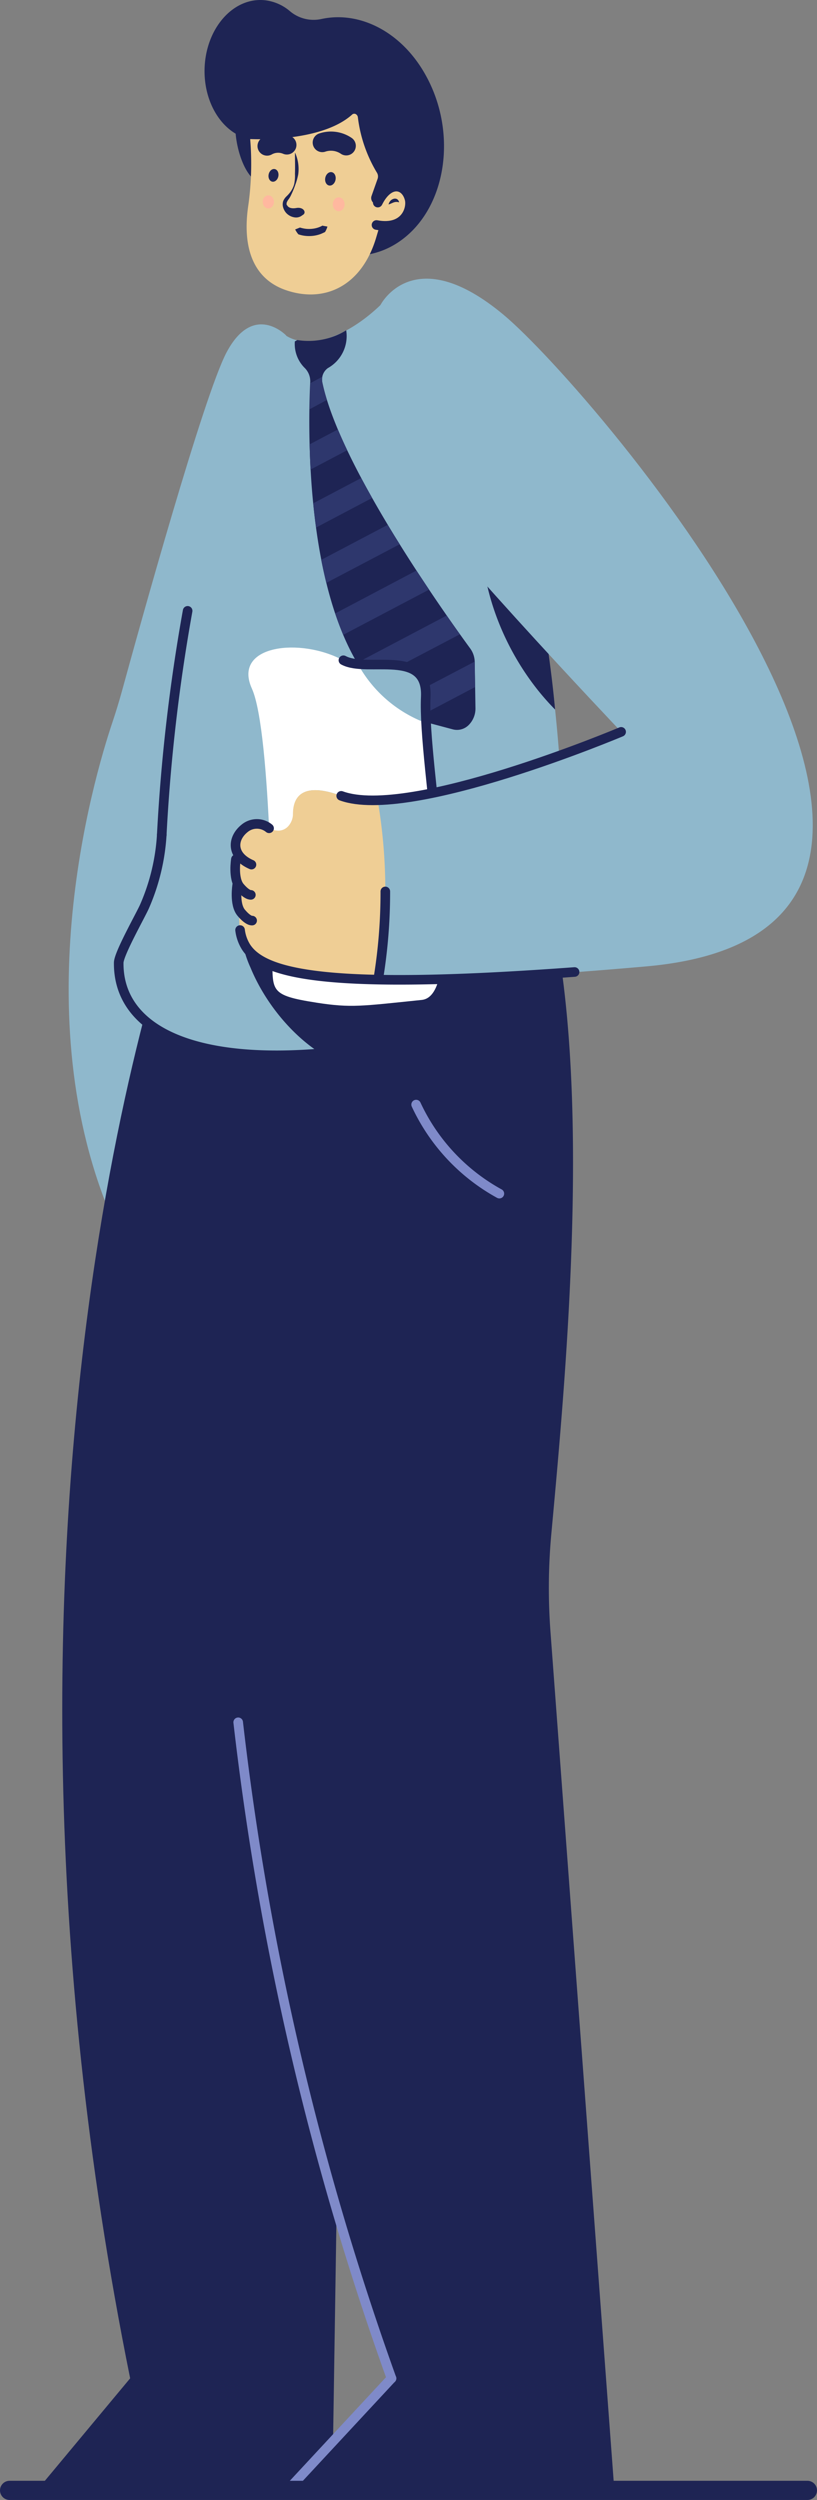 <svg xmlns="http://www.w3.org/2000/svg" width="85.224" height="260.681" viewBox="0 0 85.224 260.681">
  <rect x="0" y="0" width="85.224" height="260.681" fill="#808080" stroke="none"/>
  <g id="Group" transform="translate(1)">
    <path id="Path" d="M16.472,2.92c-2.4,4.535-9.02,28.413-10.913,35.323-.3,1.085-.625,2.15-.98,3.211C2.542,47.509-4.97,73.1,5.222,94.78L22.687,12.23V1.156S19.285-2.382,16.472,2.92Z" transform="translate(6.162 33.823)" fill="#8fb8cc"/>
    <path id="Path-2" data-name="Path" d="M46.614,0,14.877,10.829S-8.82,73.206,9.712,165.012L0,176.677H30.8l1.392-90.7S57.73,19.157,46.614,0Z" transform="translate(2.864 82.984)" fill="#1e2454"/>
    <path id="Path-3" data-name="Path" d="M30.25,0,4.344,10.829S-11.779,82.144,18.1,165.012L7.262,176.7h34.1L34.7,87.2a61.641,61.641,0,0,1,.088-10.263C36.619,57.031,40.491,16.034,30.25,0Z" transform="translate(21.725 82.984)" fill="#1e2454"/>
    <path id="Path-4" data-name="Path" d="M10.854,0,0,11.685" transform="translate(28.986 247.996)" fill="none" stroke="#7f8ac9" stroke-linecap="round" stroke-miterlimit="10" stroke-width="1"/>
    <path id="Path-5" data-name="Path" d="M0,0A305.416,305.416,0,0,0,15.994,68.417" transform="translate(23.847 179.589)" fill="none" stroke="#7f8ac9" stroke-linecap="round" stroke-miterlimit="10" stroke-width="1"/>
    <path id="Path-6" data-name="Path" d="M6.421,4.608c-.183,2.282-1.8,3.968-3.614,3.763S-.164,4.266.019,1.984,1.686-.084,3.479.117,6.6,2.331,6.421,4.608Z" transform="translate(23.548 10.746)" fill="#1e2454"/>
    <path id="Path-7" data-name="Path" d="M23.147,7.984c-2.5-4.638-6.944-6.881-10.967-6a3.825,3.825,0,0,1-3.293-.836A4.851,4.851,0,0,0,6.324.028C3.173-.324.355,2.653.03,6.674c-.3,3.792,1.717,7.159,4.585,7.819A15.233,15.233,0,0,0,6.4,20.475c3.222,5.938,9.587,7.956,14.21,4.506S26.37,13.922,23.147,7.984Z" transform="translate(20.336 0)" fill="#1e2454"/>
    <path id="Path-8" data-name="Path" d="M6.385.025C-.192-.464.379,6.422.379,6.422h0a31.217,31.217,0,0,1-.2,6.69c-.688,4.535.559,7.712,3.86,8.875C8.069,23.4,12,21.635,13.517,16.5c.175-.591.35-1.183.55-1.769C15.113,11.626,17.877.909,6.385.025Z" transform="translate(24.731 8.248)" fill="#efce95"/>
    <path id="Path-9" data-name="Path" d="M17.636,9.354C14.972,2.742,0,0,0,0L.221,9.96s7.415.45,10.758-2.531a.336.336,0,0,1,.373-.077.433.433,0,0,1,.244.341,14.61,14.61,0,0,0,1.972,5.752.752.752,0,0,1,.083.679L13.022,15.9a.662.662,0,0,0,.08.592.457.457,0,0,0,.483.2l1.467-.371S20.3,15.97,17.636,9.354Z" transform="translate(24.734 4.534)" fill="#1e2454"/>
    <path id="Path-10" data-name="Path" d="M0,.149A2.84,2.84,0,0,1,2.5.491" transform="translate(32.617 14.716)" fill="none" stroke="#1e2454" stroke-linecap="round" stroke-miterlimit="10" stroke-width="2"/>
    <path id="Path-11" data-name="Path" d="M1.31.02a4.178,4.178,0,0,1,.313,2.209,6.686,6.686,0,0,1-.3,1.08A9.467,9.467,0,0,1,.906,4.33a2.732,2.732,0,0,1-.275.489A1.35,1.35,0,0,0,.414,5.2a.782.782,0,0,0,.254.709,1.537,1.537,0,0,0,.7.489A.963.963,0,0,0,2.2,6.3a.019.019,0,0,1,.029,0,1,1,0,0,1-.921.435A1.482,1.482,0,0,1,.351,6.25a1.51,1.51,0,0,1-.292-.523,1.1,1.1,0,0,1,0-.713,1.477,1.477,0,0,1,.346-.489,3.5,3.5,0,0,0,.329-.357A2.48,2.48,0,0,0,1.2,3.25a4.375,4.375,0,0,0,.079-1.065c.025-.709,0-1.412,0-2.155A.028.028,0,0,1,1.3,0,.024.024,0,0,1,1.31.02Z" transform="translate(28.489 15.94)" fill="#1e2454"/>
    <ellipse id="Oval" cx="0.67" cy="0.516" rx="0.67" ry="0.516" transform="translate(26.892 18.842) rotate(-78.69)" fill="#1e2454"/>
    <path id="Path-12" data-name="Path" d="M2.063.434A2.339,2.339,0,0,0,0,.551" transform="translate(26.86 14.68)" fill="none" stroke="#1e2454" stroke-linecap="round" stroke-miterlimit="10" stroke-width="2"/>
    <ellipse id="Oval-2" data-name="Oval" cx="0.584" cy="0.684" rx="0.584" ry="0.684" transform="translate(26.41 20.368)" fill="#ffb89f"/>
    <ellipse id="Oval-3" data-name="Oval" cx="0.709" cy="0.545" rx="0.709" ry="0.545" transform="translate(32.792 19.236) rotate(-78.69)" fill="#1e2454"/>
    <ellipse id="Oval-4" data-name="Oval" cx="0.617" cy="0.723" rx="0.617" ry="0.723" transform="translate(33.713 20.578)" fill="#ffb89f"/>
    <path id="Path-13" data-name="Path" d="M.1,0s.108.489.963.347c.759-.142,1.092.45.738.694A1.157,1.157,0,0,1,.417.938,2.109,2.109,0,0,1,0,.269" transform="translate(28.828 21.345)" fill="#1e2454"/>
    <path id="Path-14" data-name="Path" d="M3.364.1A2.226,2.226,0,0,1,3.11.674c-.15.068-.3.142-.446.2a3.393,3.393,0,0,1-.93.205,3.592,3.592,0,0,1-.942-.049A3.742,3.742,0,0,1,.333.909,2.542,2.542,0,0,1,0,.4L.5.2a3.663,3.663,0,0,0,.4.1,2.929,2.929,0,0,0,.8.039A2.9,2.9,0,0,0,2.476.171,2.855,2.855,0,0,0,2.847,0C3.005.044,3.172.064,3.364.1Z" transform="translate(29.791 23.525)" fill="#1e2454"/>
    <path id="Path-15" data-name="Path" d="M3.523,1.272C3.8,2.249,3.127,4.576.08,4V3.94A3.876,3.876,0,0,1,.827.739C1.9-.526,3.165-.047,3.523,1.272Z" transform="translate(38.193 19.457)" fill="#efce95"/>
    <path id="Path-16" data-name="Path" d="M0,4.005c3.047.572,3.718-1.735,3.443-2.732C3.026-.3,1.3-.681.133,1.67" transform="translate(38.273 19.456)" fill="none" stroke="#1e2454" stroke-linecap="round" stroke-miterlimit="10" stroke-width="1"/>
    <path id="Path-17" data-name="Path" d="M1.1.39a.835.835,0,0,0-.542,0C.4.439.233.537,0,.61A.852.852,0,0,1,.171.253.688.688,0,0,1,.479.038a.489.489,0,0,1,.379,0A.479.479,0,0,1,1.1.39Z" transform="translate(39.532 20.711)" fill="#1e2454"/>
    <path id="Path-18" data-name="Path" d="M46.406,62.421C46.7,34.077,39.082,4.007,28.9,0c-4.081,4.848-9.17,6.8-11.817,4.623-6.669,8.308-11.588,32.224-12.6,52.349a21.83,21.83,0,0,1-1.776,7.4c-.375.88-2.693,4.95-2.705,5.9-.067,6.808,6.227,9.241,18.44,9.412s27.84-5.122,27.927-11.929V67.44c-.025-.489-.042-.977-.025-1.466Q46.385,64.185,46.406,62.421Z" transform="translate(11.383 30.107)" fill="#8fb8cc"/>
    <path id="Path-19" data-name="Path" d="M2.7,0A187.1,187.1,0,0,0,0,23.355" transform="translate(15.873 63.695)" fill="none" stroke="#1e2454" stroke-linecap="round" stroke-miterlimit="10" stroke-width="1"/>
    <path id="Path-20" data-name="Path" d="M3.454,3.939A3.823,3.823,0,0,0,5.364,0a7.527,7.527,0,0,1-5.1,1.016l-.258.142A3.516,3.516,0,0,0,1.054,3.944a1.952,1.952,0,0,1,.554,1.515C1.341,10.937.833,35.846,13.066,40.7l3.43.914a1.718,1.718,0,0,0,1.639-.449,2.431,2.431,0,0,0,.712-1.789l-.075-4.76a2.473,2.473,0,0,0-.463-1.427c-2.384-3.255-13.53-18.81-15.423-27.7A1.464,1.464,0,0,1,3.454,3.939Z" transform="translate(29.75 34.442)" fill="#1e2454"/>
    <path id="Path-21" data-name="Path" d="M1.8,2.424Q1.525,1.548,1.33.64a1.656,1.656,0,0,1,0-.64L.079.67C.05,1.329.017,2.258,0,3.392Z" transform="translate(31.3 39.28)" fill="#2e376d"/>
    <path id="Path-22" data-name="Path" d="M3.922,2.165Q3.4,1.065,2.947,0L0,1.554c.021.831.054,1.71.1,2.624Z" transform="translate(31.295 44.783)" fill="#2e376d"/>
    <path id="Path-23" data-name="Path" d="M6.144,2.077Q5.556,1.036,5,0L0,2.634c.083.831.179,1.676.3,2.527Z" transform="translate(31.675 49.846)" fill="#2e376d"/>
    <path id="Path-24" data-name="Path" d="M8.186,2.023Q7.561,1.046,6.936,0L0,3.651q.238,1.207.529,2.4Z" transform="translate(32.508 54.728)" fill="#2e376d"/>
    <path id="Path-25" data-name="Path" d="M9.791,1.989C9.374,1.354,8.924.689,8.474,0L0,4.472c.258.762.538,1.51.834,2.233Z" transform="translate(33.967 59.492)" fill="#2e376d"/>
    <path id="Path-26" data-name="Path" d="M10.725,1.955C10.308,1.4,9.862.738,9.349,0L0,4.926A18.57,18.57,0,0,0,1.334,6.881Z" transform="translate(36.247 64.184)" fill="#2e376d"/>
    <path id="Path-27" data-name="Path" d="M2.343,5.947,8.595,2.654,8.553.078V0L0,4.481A11.627,11.627,0,0,0,2.343,5.947Z" transform="translate(39.961 68.988)" fill="#2e376d"/>
    <path id="Path-28" data-name="Path" d="M2.245,0C-1.744,6.377-.343,16.933,5.859,24.791A26.253,26.253,0,0,0,7.71,26.883,129.106,129.106,0,0,0,2.245,0Z" transform="translate(49.196 47.109)" fill="#1e2454"/>
    <path id="Path-29" data-name="Path" d="M4.49,0A21.827,21.827,0,0,1,2.706,7.423C2.331,8.3.013,12.374,0,13.322c-.067,6.807,7.415,10.707,21.575,9.412" transform="translate(11.383 87.06)" fill="none" stroke="#1e2454" stroke-linecap="round" stroke-miterlimit="10" stroke-width="1"/>
    <path id="Path-30" data-name="Path" d="M33.7,5.611h0a45.341,45.341,0,0,0-5.1-2.487C15.362-2.345,2.728-.449.377,7.366a11.076,11.076,0,0,0,.659,7.448C3.47,20.727,9.556,26.381,15.1,25.442c9.8-1.657,18.486-8.464,18.54-13.683v-.318c-.025-.489-.042-.977-.025-1.491C33.657,8.519,33.69,7.072,33.7,5.611Z" transform="translate(24.099 86.091)" fill="#1e2454"/>
    <path id="Path-31" data-name="Path" d="M2.5,32.015S2.428,8.841.365,4.281,5.459-1.094,9.91,1.349C12.411,2.708,18.751.015,18.5,5.19c-.363,7.448,4.556,31.047-.417,31.555-6.252.64-7.34.85-10.963.288C2.107,36.247,2.549,35.817,2.5,32.015Z" transform="translate(24.911 67.521)" fill="#fff"/>
    <path id="Path-32" data-name="Path" d="M0,0A13.506,13.506,0,0,0,6.486,5.9l.625.166q-.078-1.31-.029-2.624C7.29-.875,2.905.283,0,0Z" transform="translate(36.331 69.242)" fill="#8fb8cc"/>
    <path id="Path-33" data-name="Path" d="M0,0C2.5,1.359,8.841-1.334,8.591,3.841c-.175,3.563.859,10.815,1.442,17.471" transform="translate(34.822 68.846)" fill="none" stroke="#1e2454" stroke-linecap="round" stroke-miterlimit="10" stroke-width="1"/>
    <path id="Path-34" data-name="Path" d="M15.692,2.737s3.464-6.807,12.859,1.051,57.522,64.18,14.822,67.928S.961,71.227.961,65.876s-2.163-6.055,0-7.448,5.911-.7,5.911-.7-2.084-6.319,4.731-3.8c7.153,2.639,29.2-6.671,29.2-6.671S19.664,25.011,16.213,19.093C10.894,10.013,15.692,2.737,15.692,2.737Z" transform="translate(23.002 29.057)" fill="#8fb8cc"/>
    <path id="Path-35" data-name="Path" d="M15.59,10.562a55.9,55.9,0,0,0-.767-9.329,12.986,12.986,0,0,1-3.835-.64C6.791-.957,5.965.842,5.957,2.449A1.937,1.937,0,0,1,5.5,3.716a1.4,1.4,0,0,1-1.089.507C3.164,4.194,2.472,2.943,1.3,3.7-.871,5.093.33,7.185.346,12.541c0,3.748-.117,6.93,14.5,7.213A55.645,55.645,0,0,0,15.59,10.562Z" transform="translate(23.604 82.392)" fill="#efce95"/>
    <path id="Path-36" data-name="Path" d="M0,9.192A55.645,55.645,0,0,0,.746,0" transform="translate(38.448 92.953)" fill="none" stroke="#1e2454" stroke-linecap="round" stroke-miterlimit="10" stroke-width="1"/>
    <path id="Path-37" data-name="Path" d="M34.893,4.374C9.508,6.246,2.551,4.691.638,1.794A4.294,4.294,0,0,1,0,0" transform="translate(24.043 96.98)" fill="none" stroke="#1e2454" stroke-linecap="round" stroke-miterlimit="10" stroke-width="1"/>
    <path id="Path-38" data-name="Path" d="M0,6.671C7.153,9.31,29.2,0,29.2,0" transform="translate(34.592 76.313)" fill="none" stroke="#1e2454" stroke-linecap="round" stroke-miterlimit="10" stroke-width="1"/>
    <path id="Path-39" data-name="Path" d="M3.5.46A2,2,0,0,0,.953.46C-.372,1.516-.472,3.319,1.662,4.248" transform="translate(23.569 85.91)" fill="none" stroke="#1e2454" stroke-linecap="round" stroke-miterlimit="10" stroke-width="1"/>
    <path id="Path-40" data-name="Path" d="M.075,0S-.262,2.013.492,2.9s1.142.816,1.142.816" transform="translate(23.534 89.596)" fill="none" stroke="#1e2454" stroke-linecap="round" stroke-miterlimit="10" stroke-width="1"/>
    <path id="Path-41" data-name="Path" d="M.075,0S-.262,2.013.492,2.908s1.138.816,1.138.816" transform="translate(23.671 92.269)" fill="none" stroke="#1e2454" stroke-linecap="round" stroke-miterlimit="10" stroke-width="1"/>
    <path id="Path-42" data-name="Path" d="M0,0A20.392,20.392,0,0,0,8.682,9.285" transform="translate(42.408 115.179)" fill="none" stroke="#7f8ac9" stroke-linecap="round" stroke-miterlimit="10" stroke-width="1"/>
    <path id="Path-43" data-name="Path" d="M0,.653H83.224" transform="translate(0 259.027)" fill="none" stroke="#1e2454" stroke-linecap="round" stroke-miterlimit="10" stroke-width="2"/>
  </g>
</svg>
